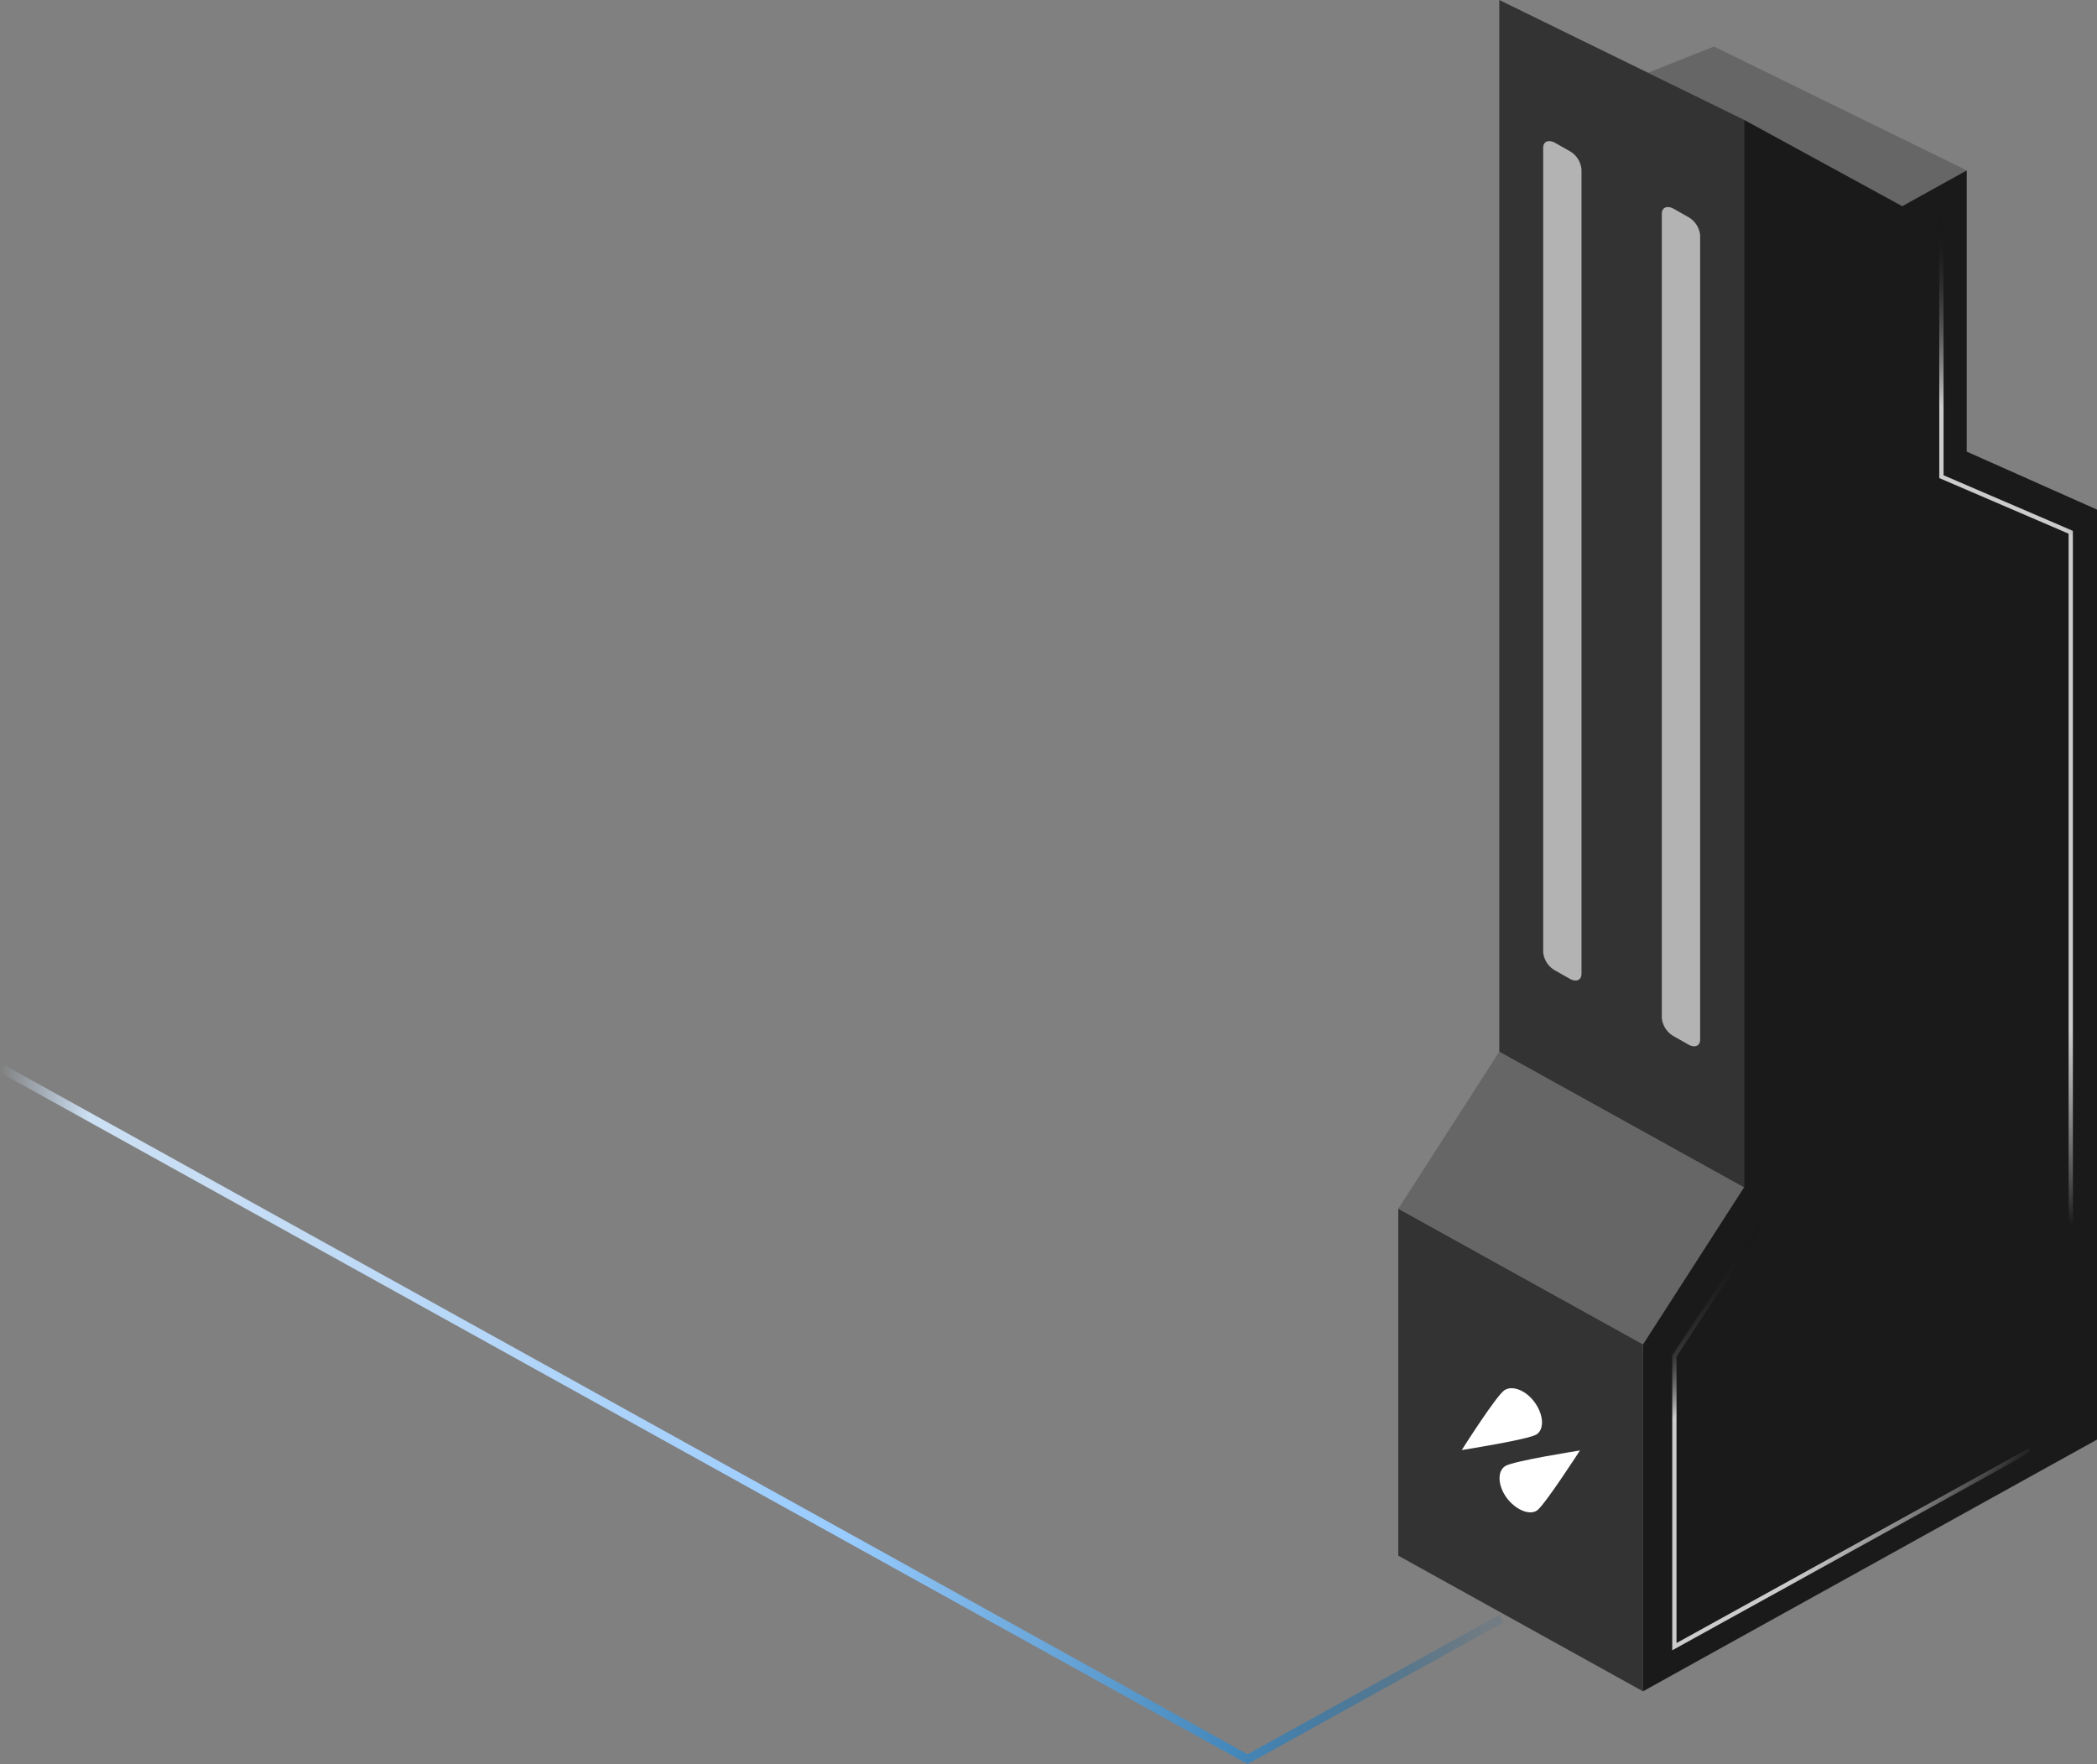 <svg xmlns="http://www.w3.org/2000/svg" xmlns:xlink="http://www.w3.org/1999/xlink" viewBox="0 0 245.17 206.24"><rect x="0" y="0" width="245.17" height="206.24" fill="#808080" stroke="none"/><defs><style>.cls-1{fill:#666;}.cls-2{fill:#333;}.cls-3{fill:#b3b3b3;}.cls-4{fill:#fff;}.cls-5{fill:#1a1a1a;}.cls-6,.cls-7,.cls-8{fill:none;stroke-miterlimit:10;}.cls-6,.cls-7{stroke-width:0.5px;}.cls-6{stroke:url(#linear-gradient);}.cls-7{stroke:url(#linear-gradient-2);}.cls-8{stroke:url(#linear-gradient-3);}</style><linearGradient id="linear-gradient" x1="208.68" y1="109.85" x2="260.39" y2="58.14" gradientUnits="userSpaceOnUse"><stop offset="0" stop-color="#fff" stop-opacity="0"/><stop offset="0.22" stop-color="#ccc"/><stop offset="0.78" stop-color="#ccc"/><stop offset="1" stop-opacity="0"/></linearGradient><linearGradient id="linear-gradient-2" x1="221.19" y1="186" x2="191.91" y2="156.72" xlink:href="#linear-gradient"/><linearGradient id="linear-gradient-3" y1="165.38" x2="175.79" y2="165.38" gradientUnits="userSpaceOnUse"><stop offset="0" stop-color="#cce0f4" stop-opacity="0"/><stop offset="0.06" stop-color="#cce0f4"/><stop offset="0.2" stop-color="#c3dcf6"/><stop offset="0.43" stop-color="#a9d2fb"/><stop offset="0.56" stop-color="#9cf"/><stop offset="0.82" stop-color="#3d88c1" stop-opacity="0.9"/><stop offset="0.99" stop-color="#005b97" stop-opacity="0.1"/></linearGradient></defs><title>TestFour</title><g id="Layer_2" data-name="Layer 2"><g id="TEST"><polygon class="cls-1" points="163.48 141.32 175.29 122.96 203.9 138.82 192.09 157.18 163.48 141.32"/><polygon class="cls-1" points="192.67 8.51 200.39 5.44 229.94 19.92 222.4 24.1 203.9 14 192.67 8.51"/><polygon class="cls-2" points="175.29 122.96 203.9 138.82 203.9 14 175.29 0 175.29 122.96"/><path class="cls-3" d="M183.54,114.44l-1.76-1a2.75,2.75,0,0,1-1.36-2.12V17.29c0-.75.61-1,1.36-.61l1.76,1a2.75,2.75,0,0,1,1.36,2.12v94.05C184.9,114.59,184.29,114.86,183.54,114.44Z"/><path class="cls-3" d="M197.41,122.13l-1.76-1a2.75,2.75,0,0,1-1.36-2.12V25c0-.75.61-1,1.36-.61l1.76,1a2.75,2.75,0,0,1,1.36,2.12v94.05C198.77,122.28,198.16,122.55,197.41,122.13Z"/><polygon class="cls-2" points="192.09 157.18 192.09 197.74 163.48 181.88 163.48 141.32 192.09 157.18"/><path class="cls-4" d="M179.46,164c-1-1.42-2.61-2.08-3.56-1.47s-5,7-5,7,7.78-1.22,8.73-1.82S180.47,165.42,179.46,164Z"/><path class="cls-4" d="M176.11,175.06c-1-1.42-1.07-3.06-.12-3.66s8.73-1.82,8.73-1.82-4.1,6.35-5,7S177.13,176.48,176.11,175.06Z"/><polygon class="cls-5" points="201.62 192.45 245.17 168.31 245.17 59.58 229.94 52.8 229.94 19.92 222.4 24.1 203.9 14 203.9 138.82 192.09 157.18 192.09 197.74 201.62 192.45"/><polyline class="cls-6" points="226.98 24.97 226.98 55.73 242.1 62.23 242.1 143.01"/><polyline class="cls-7" points="205.97 143.01 195.76 158.52 195.76 192.52 237.29 169.57"/><polyline class="cls-8" points="0.24 124.95 145.86 205.67 175.55 189.23"/></g></g></svg>